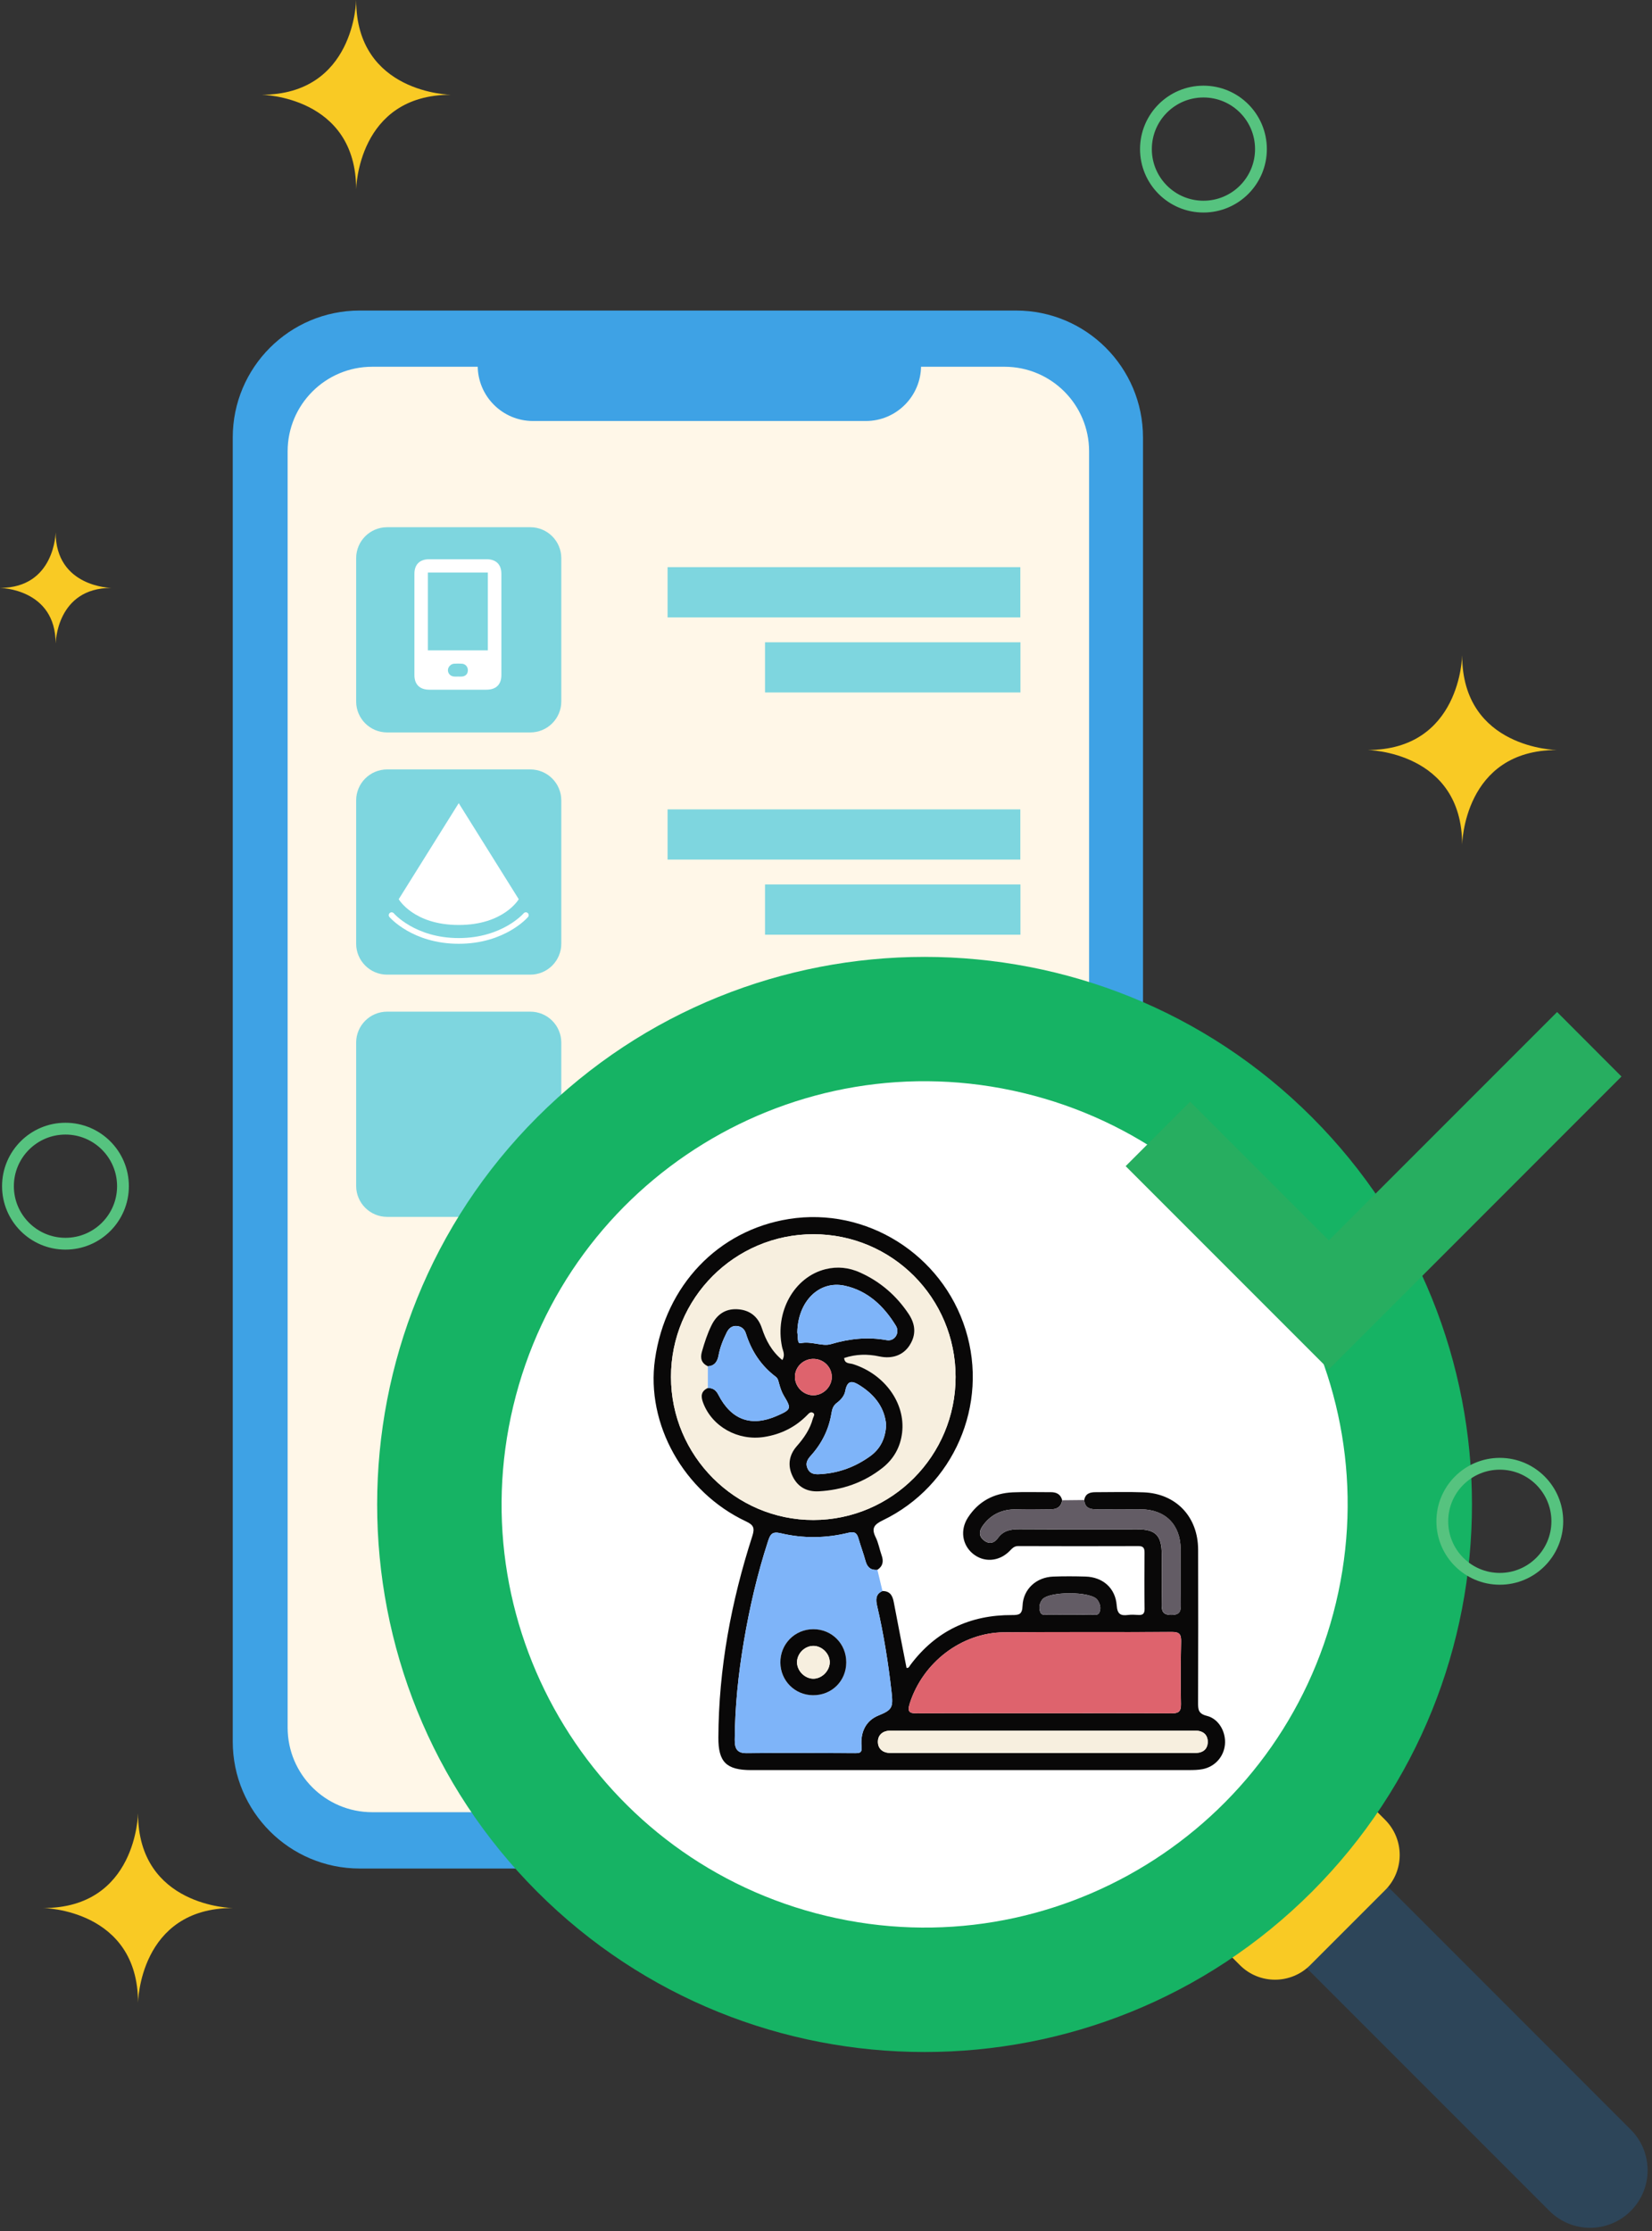 <svg width="280" height="378" viewBox="0 0 280 378" fill="none" xmlns="http://www.w3.org/2000/svg">
<rect x="0" y="0" width="280" height="378" fill="#333333" stroke="none"/>
<path d="M172.237 316.585H60.957C49.084 316.585 39.448 306.949 39.448 295.076V74.125C39.448 62.252 49.084 52.616 60.957 52.616H172.219C184.092 52.616 193.728 62.252 193.728 74.125V295.076C193.728 306.949 184.11 316.585 172.237 316.585Z" fill="#3EA2E5"/>
<path d="M170.24 307.042H63.084C55.169 307.042 48.751 300.624 48.751 292.709V76.473C48.751 68.558 55.169 62.14 63.084 62.14H170.259C178.174 62.14 184.592 68.558 184.592 76.473V292.709C184.573 300.624 178.156 307.042 170.24 307.042Z" fill="#FFF7E8"/>
<path d="M146.752 71.332H90.345C85.166 71.332 80.968 67.134 80.968 61.955V55.612H156.11V61.955C156.11 67.134 151.912 71.332 146.752 71.332Z" fill="#3EA2E5"/>
<path d="M172.94 137.135H113.148V145.642H172.94V137.135Z" fill="#7ED6DF"/>
<path d="M172.959 149.858H129.664V158.366H172.959V149.858Z" fill="#7ED6DF"/>
<path d="M89.882 165.135H65.618C62.714 165.135 60.365 162.786 60.365 159.883V135.618C60.365 132.715 62.714 130.366 65.618 130.366H89.882C92.786 130.366 95.135 132.715 95.135 135.618V159.883C95.135 162.786 92.786 165.135 89.882 165.135Z" fill="#7ED6DF"/>
<path d="M77.75 136.081L67.578 152.356C67.578 152.356 70.093 156.72 77.75 156.72C85.406 156.72 87.922 152.356 87.922 152.356L77.75 136.081Z" fill="white"/>
<path d="M66.376 155.056C66.376 155.056 70.093 159.421 77.75 159.421C85.406 159.421 89.124 155.056 89.124 155.056" stroke="white" stroke-width="0.969" stroke-miterlimit="10" stroke-linecap="round" stroke-linejoin="round"/>
<path d="M172.94 178.173H113.148V186.681H172.94V178.173Z" fill="#7ED6DF"/>
<path d="M172.959 190.897H129.664V199.405H172.959V190.897Z" fill="#7ED6DF"/>
<path d="M89.882 206.174H65.618C62.714 206.174 60.365 203.825 60.365 200.922V176.657C60.365 173.754 62.714 171.405 65.618 171.405H89.882C92.786 171.405 95.135 173.754 95.135 176.657V200.922C95.135 203.825 92.786 206.174 89.882 206.174Z" fill="#7ED6DF"/>
<path d="M172.94 96.096H113.148V104.604H172.94V96.096Z" fill="#7ED6DF"/>
<path d="M172.959 108.82H129.664V117.327H172.959V108.82Z" fill="#7ED6DF"/>
<path d="M89.882 124.096H65.618C62.714 124.096 60.365 121.748 60.365 118.844V94.579C60.365 91.676 62.714 89.327 65.618 89.327H89.882C92.786 89.327 95.135 91.676 95.135 94.579V118.844C95.135 121.748 92.786 124.096 89.882 124.096Z" fill="#7ED6DF"/>
<g clip-path="url(#clip0_173_74)">
<path d="M84.979 105.848C84.979 108.696 84.98 111.545 84.978 114.394C84.978 115.971 84.072 116.856 82.46 116.857C79.225 116.858 75.991 116.858 72.757 116.857C71.147 116.856 70.241 115.97 70.24 114.392C70.24 108.665 70.24 102.939 70.241 97.212C70.241 95.635 71.148 94.75 72.76 94.75C75.994 94.749 79.229 94.749 82.462 94.75C84.073 94.751 84.978 95.637 84.978 97.215C84.98 100.093 84.979 102.97 84.979 105.848ZM72.519 110.184C75.935 110.184 79.309 110.184 82.687 110.184C82.687 105.769 82.687 101.389 82.687 97.005C79.282 97.005 75.91 97.005 72.519 97.005C72.519 101.412 72.519 105.78 72.519 110.184ZM77.617 114.631C77.838 114.631 78.061 114.644 78.28 114.628C78.916 114.585 79.302 114.173 79.302 113.556C79.302 112.97 78.875 112.486 78.29 112.453C77.85 112.428 77.406 112.427 76.965 112.453C76.402 112.486 75.924 113.005 75.919 113.547C75.915 114.119 76.35 114.58 76.956 114.627C77.174 114.645 77.396 114.631 77.617 114.631Z" fill="white"/>
</g>
<path d="M262.621 374.603L215.979 327.961L229.757 314.182L276.399 360.825C280.209 364.635 280.209 370.793 276.399 374.603C272.589 378.413 266.431 378.413 262.621 374.603Z" fill="#2D4559"/>
<path d="M210.153 332.954L205.03 327.831L229.646 303.215L234.769 308.338C238.061 311.63 238.061 316.956 234.769 320.248L222.064 332.954C218.772 336.246 213.427 336.246 210.153 332.954Z" fill="#F9CA24"/>
<path d="M91.069 320.544C54.876 284.351 54.876 225.465 91.069 189.272C127.262 153.079 186.148 153.079 222.341 189.272C258.534 225.465 258.534 284.351 222.341 320.544C186.148 356.719 127.262 356.719 91.069 320.544ZM206.917 204.696C179.231 177.01 134.179 177.01 106.493 204.696C78.807 232.382 78.807 277.434 106.493 305.12C134.179 332.806 179.231 332.806 206.917 305.12C234.603 277.434 234.603 232.382 206.917 204.696Z" fill="#16B364"/>
<path d="M226.434 271.566C235.643 233.06 211.893 194.381 173.388 185.172C134.883 175.964 96.203 199.713 86.995 238.218C77.786 276.723 101.536 315.403 140.041 324.612C178.546 333.82 217.225 310.071 226.434 271.566Z" fill="white"/>
<g clip-path="url(#clip1_173_74)">
<path d="M183.769 254.15C183.961 253.028 184.774 252.82 185.727 252.824C188.434 252.827 191.145 252.74 193.849 252.85C199.338 253.066 203.051 256.985 203.07 262.533C203.097 271.178 203.089 279.823 203.063 288.471C203.059 289.616 203.089 290.358 204.548 290.718C206.605 291.226 207.826 293.493 207.615 295.604C207.407 297.669 205.902 299.352 203.811 299.75C203.078 299.89 202.31 299.905 201.558 299.905C176.816 299.913 152.073 299.913 127.328 299.909C123.127 299.909 121.739 298.567 121.758 294.406C121.807 282.707 123.932 271.349 127.513 260.256C127.955 258.88 127.721 258.372 126.443 257.773C115.89 252.809 109.448 241.272 111.013 230.319C112.801 217.79 121.724 208.444 133.71 206.538C146.818 204.45 159.692 212.519 163.666 225.313C167.613 238.009 161.666 251.781 149.623 257.591C148.13 258.311 147.665 258.948 148.425 260.475C148.894 261.419 149.068 262.511 149.427 263.515C149.794 264.534 149.646 265.361 148.708 265.978C147.574 266.077 146.977 265.531 146.689 264.451C146.349 263.178 145.869 261.938 145.506 260.669C145.234 259.71 144.829 259.445 143.756 259.71C139.978 260.635 136.122 260.684 132.352 259.786C130.855 259.429 130.556 259.956 130.171 261.131C128.352 266.71 127.036 272.41 126.061 278.189C125.138 283.662 124.564 289.18 124.53 294.743C124.522 296.127 124.813 297.051 126.496 297.04C132.662 296.994 138.829 297.006 144.996 297.04C145.933 297.048 146.1 296.816 146.02 295.873C145.805 293.303 146.886 291.473 148.882 290.662C151.23 289.707 151.408 289.305 151.109 286.663C150.554 281.778 149.79 276.931 148.674 272.137C148.436 271.117 148.342 270.098 149.567 269.571C150.83 269.56 151.279 270.325 151.487 271.451C152.179 275.161 152.924 278.864 153.65 282.589C154.021 282.68 154.134 282.32 154.3 282.097C158.611 276.328 164.418 273.607 171.541 273.641C172.728 273.645 173.254 273.528 173.311 272.088C173.42 269.241 175.647 267.229 178.509 267.123C180.332 267.055 182.162 267.066 183.984 267.119C186.895 267.202 189.051 269.052 189.27 271.985C189.379 273.478 189.909 273.789 191.187 273.626C191.743 273.554 192.321 273.581 192.884 273.622C193.659 273.679 194.007 273.452 193.996 272.584C193.951 269.431 193.962 266.278 193.988 263.121C193.996 262.37 193.852 261.95 192.971 261.953C186.173 261.976 179.379 261.976 172.581 261.95C171.829 261.946 171.496 262.423 171.046 262.863C169.25 264.614 166.717 264.75 164.891 263.242C163.068 261.734 162.702 259.206 164.063 257.11C165.843 254.374 168.437 252.998 171.647 252.85C173.783 252.752 175.927 252.835 178.067 252.82C179.061 252.812 179.776 253.165 180.037 254.192C179.84 255.325 179.13 255.742 178.029 255.727C175.954 255.7 173.878 255.674 171.806 255.738C169.605 255.806 167.806 256.735 166.528 258.565C165.896 259.467 165.9 260.358 166.842 261.044C167.723 261.688 168.551 261.427 169.133 260.604C170.052 259.312 171.311 259.092 172.774 259.103C179.44 259.141 186.105 259.119 192.767 259.119C195.867 259.119 196.892 260.153 196.911 263.344C196.93 266.118 196.956 268.893 196.896 271.663C196.869 272.91 197.006 273.645 198.578 273.622C200.076 273.603 200.151 272.883 200.132 271.743C200.087 268.654 200.132 265.565 200.11 262.48C200.079 258.334 197.524 255.761 193.41 255.727C190.896 255.708 188.381 255.712 185.863 255.727C184.767 255.727 183.852 255.514 183.769 254.15ZM113.728 233.313C113.743 246.65 124.605 257.55 137.869 257.534C151.17 257.519 161.976 246.65 161.968 233.291C161.96 219.897 151.193 209.108 137.85 209.115C124.515 209.123 113.709 219.962 113.728 233.313ZM177.02 290.275C184.192 290.275 191.364 290.252 198.537 290.298C199.728 290.305 200.189 290.014 200.166 288.733C200.095 285.204 200.117 281.668 200.189 278.14C200.212 276.969 199.966 276.495 198.658 276.503C189.16 276.56 179.659 276.48 170.161 276.563C162.932 276.628 156.406 281.695 154.198 288.611C153.722 290.101 154.179 290.309 155.51 290.298C162.679 290.252 169.851 290.275 177.02 290.275ZM176.823 297.006C185.073 297.006 193.323 297.006 201.573 297.002C202.14 297.002 202.722 297.055 203.267 296.941C204.167 296.752 204.677 296.134 204.703 295.198C204.734 294.182 204.227 293.504 203.24 293.284C202.756 293.178 202.238 293.227 201.735 293.227C185.111 293.224 168.486 293.224 151.862 293.227C151.359 293.227 150.841 293.182 150.353 293.273C149.366 293.462 148.788 294.148 148.795 295.13C148.803 296.108 149.381 296.786 150.38 296.964C150.871 297.051 151.385 297.006 151.888 297.006C160.199 297.006 168.509 297.006 176.823 297.006ZM181.235 273.569C182.43 273.569 183.625 273.596 184.816 273.558C185.345 273.543 186.06 273.831 186.343 273.194C186.665 272.47 186.457 271.705 185.992 271.053C184.945 269.59 177.723 269.579 176.642 271.026C176.146 271.69 176.041 272.455 176.328 273.168C176.596 273.823 177.315 273.543 177.84 273.562C178.974 273.592 180.105 273.569 181.235 273.569Z" fill="#090808"/>
<path d="M149.571 269.568C148.342 270.098 148.44 271.114 148.678 272.133C149.794 276.924 150.557 281.771 151.113 286.66C151.416 289.301 151.234 289.703 148.886 290.658C146.89 291.469 145.809 293.3 146.024 295.869C146.104 296.813 145.937 297.04 145 297.036C138.833 296.999 132.666 296.991 126.5 297.036C124.817 297.048 124.526 296.123 124.534 294.74C124.564 289.176 125.139 283.662 126.065 278.186C127.04 272.41 128.352 266.71 130.175 261.128C130.557 259.953 130.859 259.426 132.356 259.782C136.13 260.68 139.982 260.631 143.759 259.706C144.833 259.445 145.234 259.71 145.51 260.665C145.873 261.935 146.349 263.17 146.693 264.447C146.984 265.528 147.582 266.077 148.712 265.975C148.996 267.172 149.283 268.37 149.571 269.568ZM143.434 281.665C143.446 278.504 140.984 276.029 137.835 276.037C134.697 276.048 132.228 278.561 132.266 281.706C132.3 284.776 134.723 287.198 137.786 287.224C140.958 287.255 143.423 284.829 143.434 281.665Z" fill="#7EB4F9"/>
<path d="M183.769 254.15C183.852 255.511 184.767 255.727 185.878 255.723C188.393 255.712 190.907 255.704 193.425 255.723C197.539 255.757 200.095 258.331 200.125 262.477C200.147 265.565 200.102 268.654 200.147 271.739C200.163 272.88 200.091 273.6 198.594 273.619C197.021 273.638 196.881 272.906 196.911 271.66C196.972 268.889 196.945 266.115 196.926 263.341C196.903 260.15 195.883 259.119 192.782 259.115C186.117 259.111 179.451 259.134 172.789 259.1C171.326 259.092 170.063 259.308 169.148 260.601C168.566 261.423 167.738 261.685 166.857 261.04C165.915 260.351 165.912 259.46 166.543 258.562C167.825 256.735 169.621 255.803 171.821 255.735C173.893 255.67 175.972 255.697 178.044 255.723C179.148 255.738 179.855 255.321 180.052 254.188C181.285 254.177 182.525 254.166 183.769 254.15Z" fill="#635C65"/>
<path d="M113.728 233.314C113.709 219.962 124.515 209.123 137.846 209.115C151.189 209.108 161.957 219.898 161.964 233.291C161.972 246.65 151.17 257.52 137.865 257.535C124.605 257.55 113.743 246.65 113.728 233.314ZM119.974 235.175C118.798 235.724 118.764 236.588 119.18 237.687C120.7 241.716 125.078 244.172 129.547 243.467C132.368 243.02 134.802 241.814 136.81 239.772C137.079 239.499 137.366 239.15 137.759 239.355C138.243 239.609 137.869 240.014 137.782 240.34C137.298 242.148 136.277 243.634 135.056 245.024C133.721 246.54 133.464 248.303 134.337 250.122C135.218 251.956 136.769 252.794 138.784 252.68C142.78 252.46 146.421 251.198 149.578 248.708C151.48 247.207 152.607 245.21 152.902 242.769C153.503 237.79 149.99 232.863 144.606 231.135C144.016 230.945 143.158 231.108 143.083 230.092C145.068 229.429 147.041 229.395 149.056 229.827C151.261 230.301 153.121 229.6 154.187 227.921C155.325 226.128 155.17 224.362 154.006 222.619C151.922 219.5 149.193 217.142 145.786 215.611C143.899 214.759 141.929 214.535 139.892 215.047C134.602 216.377 131.309 222.274 132.553 228.201C132.693 228.876 133.143 229.569 132.602 230.441C130.776 228.936 129.812 227.083 129.135 225.037C128.466 223.009 127.01 221.921 124.931 221.827C122.908 221.732 121.482 222.751 120.586 224.571C119.887 225.988 119.414 227.477 118.979 228.993C118.647 230.153 118.893 230.96 119.978 231.495C119.974 232.719 119.974 233.947 119.974 235.175Z" fill="#F7EFDF"/>
<path d="M177.02 290.275C169.848 290.275 162.675 290.253 155.503 290.294C154.172 290.302 153.718 290.093 154.191 288.608C156.399 281.691 162.925 276.624 170.154 276.56C179.651 276.476 189.153 276.56 198.65 276.499C199.959 276.492 200.208 276.965 200.182 278.136C200.11 281.665 200.087 285.201 200.159 288.729C200.185 290.01 199.72 290.302 198.529 290.294C191.365 290.249 184.192 290.275 177.02 290.275Z" fill="#DE636D"/>
<path d="M176.823 297.006C168.509 297.006 160.199 297.006 151.884 297.006C151.381 297.006 150.867 297.052 150.376 296.964C149.381 296.79 148.803 296.112 148.792 295.13C148.784 294.149 149.359 293.466 150.349 293.273C150.837 293.178 151.355 293.228 151.858 293.228C168.482 293.228 185.107 293.228 201.732 293.228C202.234 293.228 202.752 293.178 203.236 293.284C204.223 293.501 204.73 294.179 204.7 295.198C204.673 296.134 204.159 296.752 203.263 296.942C202.718 297.055 202.136 297.002 201.569 297.002C193.323 297.006 185.073 297.006 176.823 297.006Z" fill="#F7EFDF"/>
<path d="M181.236 273.57C180.105 273.57 178.975 273.596 177.844 273.558C177.315 273.539 176.596 273.82 176.332 273.164C176.041 272.448 176.146 271.686 176.646 271.023C177.723 269.579 184.948 269.587 185.996 271.049C186.461 271.701 186.672 272.467 186.347 273.191C186.064 273.827 185.349 273.539 184.82 273.555C183.621 273.592 182.43 273.57 181.236 273.57Z" fill="#635C65"/>
<path d="M143.434 281.665C143.423 284.829 140.958 287.255 137.786 287.224C134.723 287.198 132.303 284.776 132.265 281.706C132.231 278.561 134.7 276.048 137.835 276.037C140.984 276.025 143.446 278.5 143.434 281.665ZM140.633 281.543C140.576 280.077 139.219 278.811 137.763 278.864C136.285 278.921 135.033 280.262 135.09 281.729C135.147 283.199 136.508 284.477 137.948 284.42C139.408 284.363 140.689 282.987 140.633 281.543Z" fill="#090808"/>
<path d="M119.974 231.491C118.889 230.956 118.643 230.149 118.976 228.989C119.411 227.473 119.887 225.988 120.583 224.567C121.479 222.747 122.9 221.728 124.927 221.823C127.006 221.921 128.462 223.005 129.131 225.033C129.808 227.079 130.772 228.933 132.598 230.437C133.135 229.565 132.689 228.876 132.549 228.197C131.309 222.274 134.602 216.377 139.892 215.047C141.93 214.535 143.899 214.758 145.782 215.607C149.189 217.142 151.919 219.496 154.002 222.615C155.166 224.362 155.321 226.128 154.183 227.917C153.117 229.596 151.257 230.293 149.053 229.823C147.037 229.391 145.068 229.425 143.079 230.088C143.155 231.108 144.009 230.941 144.603 231.131C149.987 232.859 153.503 237.786 152.898 242.766C152.603 245.206 151.472 247.203 149.574 248.704C146.417 251.194 142.776 252.456 138.78 252.676C136.761 252.786 135.211 251.948 134.334 250.118C133.46 248.299 133.721 246.536 135.052 245.021C136.277 243.63 137.298 242.144 137.778 240.336C137.865 240.01 138.239 239.605 137.755 239.351C137.362 239.146 137.071 239.495 136.806 239.768C134.799 241.81 132.364 243.016 129.543 243.463C125.074 244.172 120.692 241.716 119.176 237.683C118.76 236.584 118.794 235.72 119.97 235.171C120.813 235.144 121.35 235.523 121.743 236.289C123.951 240.598 127.339 241.803 131.706 239.878C134.133 238.809 134.167 238.642 132.852 236.467C132.47 235.838 132.243 235.095 132.039 234.379C131.918 233.95 131.869 233.552 131.472 233.253C128.984 231.377 127.358 228.895 126.428 225.935C126.197 225.203 125.71 224.76 124.953 224.669C124.084 224.567 123.528 225.04 123.165 225.772C122.549 227.011 122.038 228.288 121.785 229.656C121.596 230.687 121.12 231.426 119.974 231.491ZM150.195 241.435C149.956 238.582 148.368 236.459 145.926 234.86C144.644 234.022 143.642 233.598 143.257 235.709C143.113 236.486 142.519 237.183 141.854 237.676C141.234 238.131 141.041 238.722 140.928 239.43C140.489 242.171 139.298 244.558 137.445 246.616C136.874 247.249 136.447 247.897 136.874 248.814C137.347 249.826 138.198 249.818 139.101 249.762C142.19 249.576 144.973 248.53 147.476 246.734C149.219 245.479 150.077 243.728 150.195 241.435ZM135.139 225.745C135.268 226.329 135.082 227.716 135.691 227.58C137.498 227.182 139.347 228.178 140.825 227.739C144.005 226.799 147.049 226.484 150.297 227.064C151.639 227.307 152.569 225.81 151.847 224.627C149.813 221.296 147.06 218.677 143.162 217.836C138.818 216.896 135.211 220.527 135.139 225.745ZM137.937 236.402C139.623 236.353 141.026 234.886 140.981 233.223C140.931 231.521 139.51 230.195 137.774 230.236C136.054 230.274 134.67 231.707 134.734 233.386C134.799 235.076 136.258 236.448 137.937 236.402Z" fill="#090808"/>
<path d="M119.974 231.491C121.123 231.426 121.6 230.687 121.785 229.668C122.038 228.296 122.549 227.019 123.165 225.783C123.528 225.052 124.084 224.578 124.953 224.68C125.713 224.768 126.201 225.215 126.428 225.946C127.358 228.906 128.984 231.388 131.472 233.264C131.869 233.564 131.918 233.962 132.039 234.39C132.243 235.106 132.47 235.845 132.852 236.478C134.167 238.657 134.133 238.82 131.706 239.889C127.339 241.814 123.951 240.609 121.743 236.3C121.35 235.535 120.813 235.156 119.97 235.182C119.974 233.947 119.974 232.719 119.974 231.491Z" fill="#7EB4F9"/>
<path d="M140.633 281.543C140.689 282.987 139.408 284.363 137.952 284.424C136.511 284.481 135.15 283.2 135.094 281.733C135.037 280.266 136.288 278.921 137.767 278.868C139.219 278.811 140.572 280.073 140.633 281.543Z" fill="#F7EFDF"/>
<path d="M150.194 241.435C150.077 243.725 149.219 245.479 147.476 246.73C144.977 248.526 142.19 249.572 139.101 249.758C138.194 249.811 137.343 249.822 136.874 248.811C136.447 247.893 136.874 247.245 137.445 246.612C139.298 244.554 140.485 242.167 140.927 239.427C141.041 238.718 141.234 238.127 141.854 237.672C142.519 237.183 143.113 236.486 143.256 235.705C143.646 233.594 144.648 234.019 145.926 234.856C148.368 236.463 149.952 238.582 150.194 241.435Z" fill="#7EB4F9"/>
<path d="M135.139 225.745C135.215 220.531 138.818 216.896 143.166 217.836C147.064 218.677 149.817 221.296 151.851 224.627C152.573 225.81 151.643 227.307 150.301 227.064C147.057 226.484 144.009 226.799 140.829 227.739C139.351 228.179 137.502 227.182 135.695 227.58C135.079 227.716 135.268 226.329 135.139 225.745Z" fill="#7EB4F9"/>
<path d="M137.937 236.402C136.258 236.452 134.795 235.076 134.735 233.386C134.67 231.707 136.054 230.274 137.774 230.236C139.51 230.198 140.935 231.521 140.981 233.223C141.026 234.887 139.623 236.353 137.937 236.402Z" fill="#DE636D"/>
</g>
<path d="M274.827 182.397L225.225 232.017L190.789 197.581L201.719 186.651L225.225 210.157L263.915 171.467L274.827 182.397Z" fill="#27AE60"/>
<path d="M263.95 257.755C263.95 263.136 259.586 267.501 254.204 267.501C248.822 267.501 244.458 263.136 244.458 257.755C244.458 252.373 248.822 248.008 254.204 248.008C259.586 248.008 263.95 252.373 263.95 257.755Z" stroke="#56C37F" stroke-width="2" stroke-miterlimit="10"/>
<path d="M213.72 25.263C213.72 30.645 209.355 35.009 203.974 35.009C198.592 35.009 194.227 30.645 194.227 25.263C194.227 19.881 198.592 15.516 203.974 15.516C209.374 15.516 213.72 19.881 213.72 25.263Z" stroke="#56C37F" stroke-width="2" stroke-miterlimit="10"/>
<path d="M20.843 200.977C20.843 206.359 16.478 210.723 11.097 210.723C5.715 210.723 1.35 206.359 1.35 200.977C1.35 195.595 5.715 191.23 11.097 191.23C16.478 191.23 20.843 195.595 20.843 200.977Z" stroke="#56C37F" stroke-width="2" stroke-miterlimit="10"/>
<path d="M23.395 339.333C23.395 339.333 23.599 323.28 39.448 323.28C39.448 323.28 23.395 323.077 23.395 307.227C23.395 307.227 23.192 323.28 7.342 323.28C7.342 323.28 23.395 323.484 23.395 339.333Z" fill="#F9CA24"/>
<path d="M60.365 32.106C60.365 32.106 60.569 16.053 76.418 16.053C76.418 16.053 60.365 15.85 60.365 0C60.365 0 60.162 16.053 44.312 16.053C44.312 16.053 60.365 16.256 60.365 32.106Z" fill="#F9CA24"/>
<path d="M247.823 143.127C247.823 143.127 248.026 127.074 263.876 127.074C263.876 127.074 247.823 126.871 247.823 111.021C247.823 111.021 247.62 127.074 231.77 127.074C231.77 127.074 247.823 127.278 247.823 143.127Z" fill="#F9CA24"/>
<path d="M9.432 109.042C9.432 109.042 9.543 99.61 18.864 99.61C18.864 99.61 9.432 99.499 9.432 90.178C9.432 90.178 9.321 99.61 0 99.61C0 99.61 9.432 99.721 9.432 109.042Z" fill="#F9CA24"/>
<defs>
<clipPath id="clip0_173_74">
<rect width="14.739" height="22.108" fill="white" transform="translate(70.24 94.749)"/>
</clipPath>
<clipPath id="clip1_173_74">
<rect width="96.855" height="93.697" fill="white" transform="translate(110.779 206.208)"/>
</clipPath>
</defs>
</svg>
